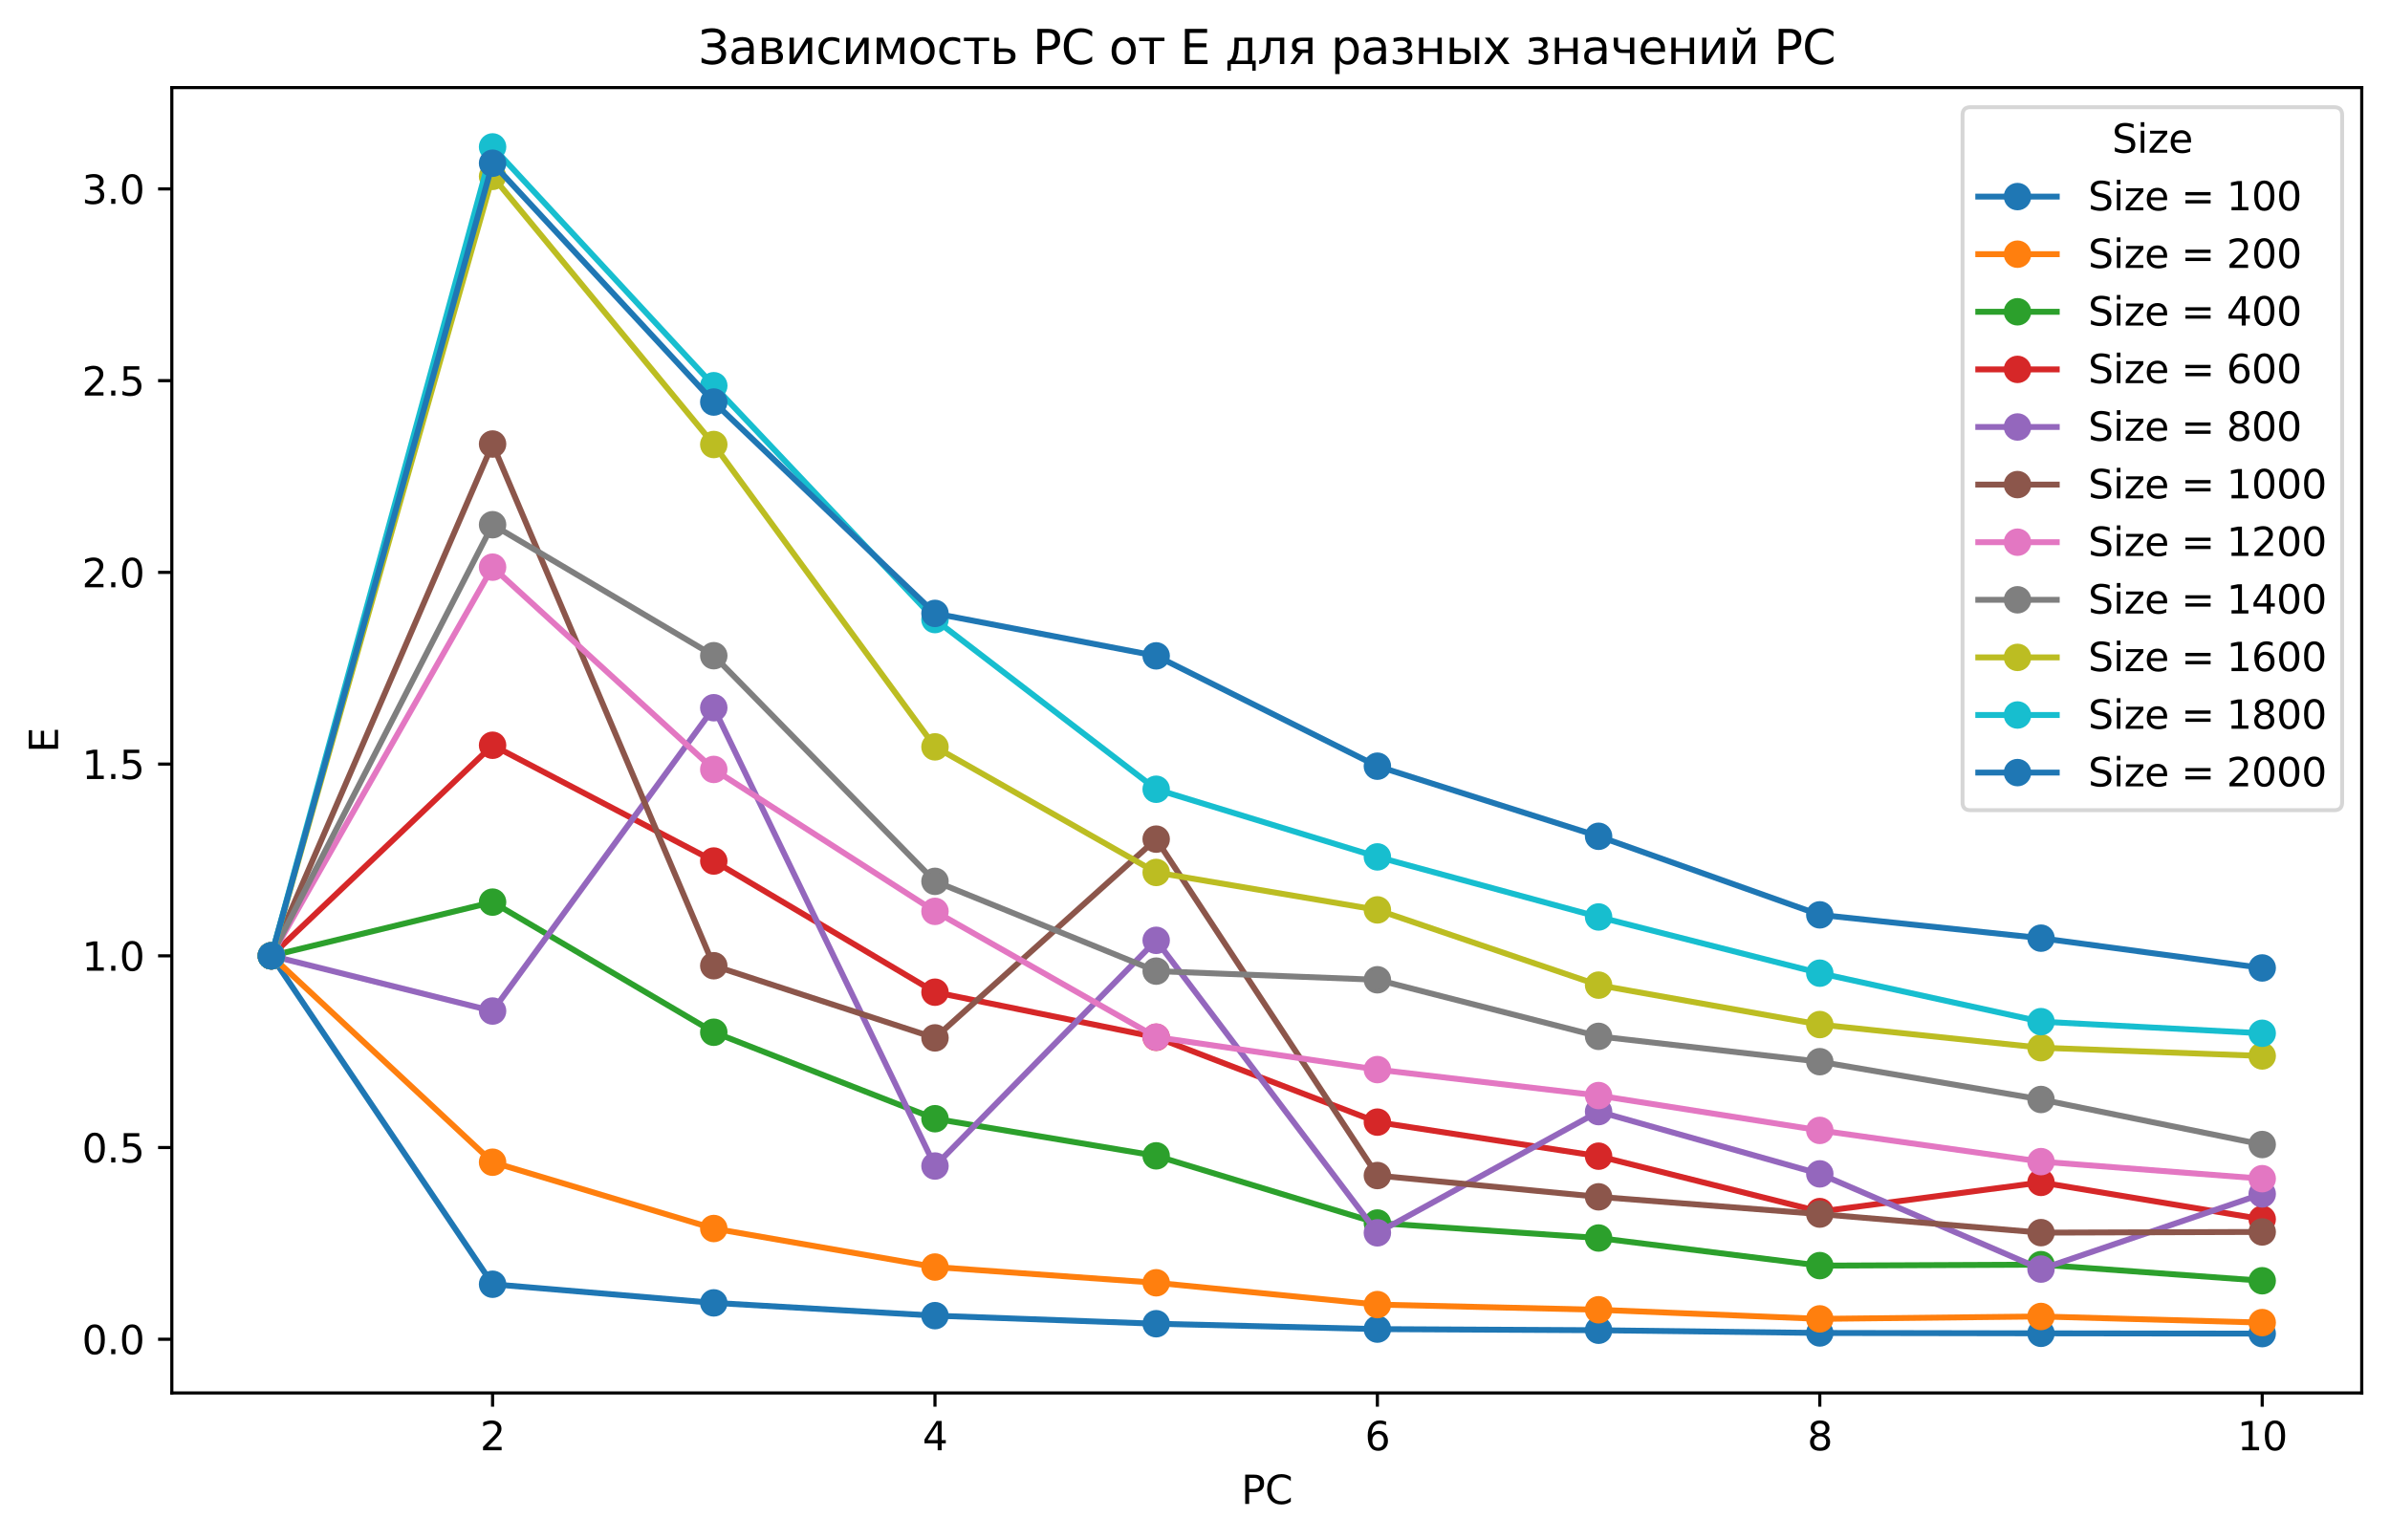 <?xml version="1.0" encoding="utf-8" standalone="no"?>
<!DOCTYPE svg PUBLIC "-//W3C//DTD SVG 1.1//EN"
  "http://www.w3.org/Graphics/SVG/1.1/DTD/svg11.dtd">
<svg xmlns:xlink="http://www.w3.org/1999/xlink" width="608.981pt" height="392.514pt" viewBox="0 0 608.981 392.514" xmlns="http://www.w3.org/2000/svg" version="1.1">
 <defs>
  <style type="text/css">*{stroke-linejoin: round; stroke-linecap: butt}</style>
 </defs>
 <g id="figure_1">
  <g id="patch_1">
   <path d="M 0 392.514 
L 608.981 392.514 
L 608.981 0 
L 0 0 
z
" style="fill: #ffffff"/>
  </g>
  <g id="axes_1">
   <g id="patch_2">
    <path d="M 43.781 354.958 
L 601.781 354.958 
L 601.781 22.318 
L 43.781 22.318 
z
" style="fill: #ffffff"/>
   </g>
   <g id="matplotlib.axis_1">
    <g id="xtick_1">
     <g id="line2d_1">
      <defs>
       <path id="m2eb31a889a" d="M 0 0 
L 0 3.5 
" style="stroke: #000000; stroke-width: 0.8"/>
      </defs>
      <g>
       <use xlink:href="#m2eb31a889a" x="125.509" y="354.958" style="stroke: #000000; stroke-width: 0.8"/>
      </g>
     </g>
     <g id="text_1">
      <!-- 2 -->
      <g transform="translate(122.327 369.557) scale(0.1 -0.1)">
       <defs>
        <path id="DejaVuSans-32" d="M 1228 531 
L 3431 531 
L 3431 0 
L 469 0 
L 469 531 
Q 828 903 1448 1529 
Q 2069 2156 2228 2338 
Q 2531 2678 2651 2914 
Q 2772 3150 2772 3378 
Q 2772 3750 2511 3984 
Q 2250 4219 1831 4219 
Q 1534 4219 1204 4116 
Q 875 4013 500 3803 
L 500 4441 
Q 881 4594 1212 4672 
Q 1544 4750 1819 4750 
Q 2544 4750 2975 4387 
Q 3406 4025 3406 3419 
Q 3406 3131 3298 2873 
Q 3191 2616 2906 2266 
Q 2828 2175 2409 1742 
Q 1991 1309 1228 531 
z
" transform="scale(0.016)"/>
       </defs>
       <use xlink:href="#DejaVuSans-32"/>
      </g>
     </g>
    </g>
    <g id="xtick_2">
     <g id="line2d_2">
      <g>
       <use xlink:href="#m2eb31a889a" x="238.236" y="354.958" style="stroke: #000000; stroke-width: 0.8"/>
      </g>
     </g>
     <g id="text_2">
      <!-- 4 -->
      <g transform="translate(235.055 369.557) scale(0.1 -0.1)">
       <defs>
        <path id="DejaVuSans-34" d="M 2419 4116 
L 825 1625 
L 2419 1625 
L 2419 4116 
z
M 2253 4666 
L 3047 4666 
L 3047 1625 
L 3713 1625 
L 3713 1100 
L 3047 1100 
L 3047 0 
L 2419 0 
L 2419 1100 
L 313 1100 
L 313 1709 
L 2253 4666 
z
" transform="scale(0.016)"/>
       </defs>
       <use xlink:href="#DejaVuSans-34"/>
      </g>
     </g>
    </g>
    <g id="xtick_3">
     <g id="line2d_3">
      <g>
       <use xlink:href="#m2eb31a889a" x="350.963" y="354.958" style="stroke: #000000; stroke-width: 0.8"/>
      </g>
     </g>
     <g id="text_3">
      <!-- 6 -->
      <g transform="translate(347.782 369.557) scale(0.1 -0.1)">
       <defs>
        <path id="DejaVuSans-36" d="M 2113 2584 
Q 1688 2584 1439 2293 
Q 1191 2003 1191 1497 
Q 1191 994 1439 701 
Q 1688 409 2113 409 
Q 2538 409 2786 701 
Q 3034 994 3034 1497 
Q 3034 2003 2786 2293 
Q 2538 2584 2113 2584 
z
M 3366 4563 
L 3366 3988 
Q 3128 4100 2886 4159 
Q 2644 4219 2406 4219 
Q 1781 4219 1451 3797 
Q 1122 3375 1075 2522 
Q 1259 2794 1537 2939 
Q 1816 3084 2150 3084 
Q 2853 3084 3261 2657 
Q 3669 2231 3669 1497 
Q 3669 778 3244 343 
Q 2819 -91 2113 -91 
Q 1303 -91 875 529 
Q 447 1150 447 2328 
Q 447 3434 972 4092 
Q 1497 4750 2381 4750 
Q 2619 4750 2861 4703 
Q 3103 4656 3366 4563 
z
" transform="scale(0.016)"/>
       </defs>
       <use xlink:href="#DejaVuSans-36"/>
      </g>
     </g>
    </g>
    <g id="xtick_4">
     <g id="line2d_4">
      <g>
       <use xlink:href="#m2eb31a889a" x="463.69" y="354.958" style="stroke: #000000; stroke-width: 0.8"/>
      </g>
     </g>
     <g id="text_4">
      <!-- 8 -->
      <g transform="translate(460.509 369.557) scale(0.1 -0.1)">
       <defs>
        <path id="DejaVuSans-38" d="M 2034 2216 
Q 1584 2216 1326 1975 
Q 1069 1734 1069 1313 
Q 1069 891 1326 650 
Q 1584 409 2034 409 
Q 2484 409 2743 651 
Q 3003 894 3003 1313 
Q 3003 1734 2745 1975 
Q 2488 2216 2034 2216 
z
M 1403 2484 
Q 997 2584 770 2862 
Q 544 3141 544 3541 
Q 544 4100 942 4425 
Q 1341 4750 2034 4750 
Q 2731 4750 3128 4425 
Q 3525 4100 3525 3541 
Q 3525 3141 3298 2862 
Q 3072 2584 2669 2484 
Q 3125 2378 3379 2068 
Q 3634 1759 3634 1313 
Q 3634 634 3220 271 
Q 2806 -91 2034 -91 
Q 1263 -91 848 271 
Q 434 634 434 1313 
Q 434 1759 690 2068 
Q 947 2378 1403 2484 
z
M 1172 3481 
Q 1172 3119 1398 2916 
Q 1625 2713 2034 2713 
Q 2441 2713 2670 2916 
Q 2900 3119 2900 3481 
Q 2900 3844 2670 4047 
Q 2441 4250 2034 4250 
Q 1625 4250 1398 4047 
Q 1172 3844 1172 3481 
z
" transform="scale(0.016)"/>
       </defs>
       <use xlink:href="#DejaVuSans-38"/>
      </g>
     </g>
    </g>
    <g id="xtick_5">
     <g id="line2d_5">
      <g>
       <use xlink:href="#m2eb31a889a" x="576.418" y="354.958" style="stroke: #000000; stroke-width: 0.8"/>
      </g>
     </g>
     <g id="text_5">
      <!-- 10 -->
      <g transform="translate(570.055 369.557) scale(0.1 -0.1)">
       <defs>
        <path id="DejaVuSans-31" d="M 794 531 
L 1825 531 
L 1825 4091 
L 703 3866 
L 703 4441 
L 1819 4666 
L 2450 4666 
L 2450 531 
L 3481 531 
L 3481 0 
L 794 0 
L 794 531 
z
" transform="scale(0.016)"/>
        <path id="DejaVuSans-30" d="M 2034 4250 
Q 1547 4250 1301 3770 
Q 1056 3291 1056 2328 
Q 1056 1369 1301 889 
Q 1547 409 2034 409 
Q 2525 409 2770 889 
Q 3016 1369 3016 2328 
Q 3016 3291 2770 3770 
Q 2525 4250 2034 4250 
z
M 2034 4750 
Q 2819 4750 3233 4129 
Q 3647 3509 3647 2328 
Q 3647 1150 3233 529 
Q 2819 -91 2034 -91 
Q 1250 -91 836 529 
Q 422 1150 422 2328 
Q 422 3509 836 4129 
Q 1250 4750 2034 4750 
z
" transform="scale(0.016)"/>
       </defs>
       <use xlink:href="#DejaVuSans-31"/>
       <use xlink:href="#DejaVuSans-30" x="63.623"/>
      </g>
     </g>
    </g>
    <g id="text_6">
     <!-- PC -->
     <g transform="translate(316.275 383.235) scale(0.1 -0.1)">
      <defs>
       <path id="DejaVuSans-50" d="M 1259 4147 
L 1259 2394 
L 2053 2394 
Q 2494 2394 2734 2622 
Q 2975 2850 2975 3272 
Q 2975 3691 2734 3919 
Q 2494 4147 2053 4147 
L 1259 4147 
z
M 628 4666 
L 2053 4666 
Q 2838 4666 3239 4311 
Q 3641 3956 3641 3272 
Q 3641 2581 3239 2228 
Q 2838 1875 2053 1875 
L 1259 1875 
L 1259 0 
L 628 0 
L 628 4666 
z
" transform="scale(0.016)"/>
       <path id="DejaVuSans-43" d="M 4122 4306 
L 4122 3641 
Q 3803 3938 3442 4084 
Q 3081 4231 2675 4231 
Q 1875 4231 1450 3742 
Q 1025 3253 1025 2328 
Q 1025 1406 1450 917 
Q 1875 428 2675 428 
Q 3081 428 3442 575 
Q 3803 722 4122 1019 
L 4122 359 
Q 3791 134 3420 21 
Q 3050 -91 2638 -91 
Q 1578 -91 968 557 
Q 359 1206 359 2328 
Q 359 3453 968 4101 
Q 1578 4750 2638 4750 
Q 3056 4750 3426 4639 
Q 3797 4528 4122 4306 
z
" transform="scale(0.016)"/>
      </defs>
      <use xlink:href="#DejaVuSans-50"/>
      <use xlink:href="#DejaVuSans-43" x="60.303"/>
     </g>
    </g>
   </g>
   <g id="matplotlib.axis_2">
    <g id="ytick_1">
     <g id="line2d_6">
      <defs>
       <path id="m49b315503b" d="M 0 0 
L -3.5 0 
" style="stroke: #000000; stroke-width: 0.8"/>
      </defs>
      <g>
       <use xlink:href="#m49b315503b" x="43.781" y="341.273" style="stroke: #000000; stroke-width: 0.8"/>
      </g>
     </g>
     <g id="text_7">
      <!-- 0.0 -->
      <g transform="translate(20.878 345.072) scale(0.1 -0.1)">
       <defs>
        <path id="DejaVuSans-2e" d="M 684 794 
L 1344 794 
L 1344 0 
L 684 0 
L 684 794 
z
" transform="scale(0.016)"/>
       </defs>
       <use xlink:href="#DejaVuSans-30"/>
       <use xlink:href="#DejaVuSans-2e" x="63.623"/>
       <use xlink:href="#DejaVuSans-30" x="95.41"/>
      </g>
     </g>
    </g>
    <g id="ytick_2">
     <g id="line2d_7">
      <g>
       <use xlink:href="#m49b315503b" x="43.781" y="292.418" style="stroke: #000000; stroke-width: 0.8"/>
      </g>
     </g>
     <g id="text_8">
      <!-- 0.5 -->
      <g transform="translate(20.878 296.217) scale(0.1 -0.1)">
       <defs>
        <path id="DejaVuSans-35" d="M 691 4666 
L 3169 4666 
L 3169 4134 
L 1269 4134 
L 1269 2991 
Q 1406 3038 1543 3061 
Q 1681 3084 1819 3084 
Q 2600 3084 3056 2656 
Q 3513 2228 3513 1497 
Q 3513 744 3044 326 
Q 2575 -91 1722 -91 
Q 1428 -91 1123 -41 
Q 819 9 494 109 
L 494 744 
Q 775 591 1075 516 
Q 1375 441 1709 441 
Q 2250 441 2565 725 
Q 2881 1009 2881 1497 
Q 2881 1984 2565 2268 
Q 2250 2553 1709 2553 
Q 1456 2553 1204 2497 
Q 953 2441 691 2322 
L 691 4666 
z
" transform="scale(0.016)"/>
       </defs>
       <use xlink:href="#DejaVuSans-30"/>
       <use xlink:href="#DejaVuSans-2e" x="63.623"/>
       <use xlink:href="#DejaVuSans-35" x="95.41"/>
      </g>
     </g>
    </g>
    <g id="ytick_3">
     <g id="line2d_8">
      <g>
       <use xlink:href="#m49b315503b" x="43.781" y="243.563" style="stroke: #000000; stroke-width: 0.8"/>
      </g>
     </g>
     <g id="text_9">
      <!-- 1.0 -->
      <g transform="translate(20.878 247.363) scale(0.1 -0.1)">
       <use xlink:href="#DejaVuSans-31"/>
       <use xlink:href="#DejaVuSans-2e" x="63.623"/>
       <use xlink:href="#DejaVuSans-30" x="95.41"/>
      </g>
     </g>
    </g>
    <g id="ytick_4">
     <g id="line2d_9">
      <g>
       <use xlink:href="#m49b315503b" x="43.781" y="194.709" style="stroke: #000000; stroke-width: 0.8"/>
      </g>
     </g>
     <g id="text_10">
      <!-- 1.5 -->
      <g transform="translate(20.878 198.508) scale(0.1 -0.1)">
       <use xlink:href="#DejaVuSans-31"/>
       <use xlink:href="#DejaVuSans-2e" x="63.623"/>
       <use xlink:href="#DejaVuSans-35" x="95.41"/>
      </g>
     </g>
    </g>
    <g id="ytick_5">
     <g id="line2d_10">
      <g>
       <use xlink:href="#m49b315503b" x="43.781" y="145.854" style="stroke: #000000; stroke-width: 0.8"/>
      </g>
     </g>
     <g id="text_11">
      <!-- 2.0 -->
      <g transform="translate(20.878 149.653) scale(0.1 -0.1)">
       <use xlink:href="#DejaVuSans-32"/>
       <use xlink:href="#DejaVuSans-2e" x="63.623"/>
       <use xlink:href="#DejaVuSans-30" x="95.41"/>
      </g>
     </g>
    </g>
    <g id="ytick_6">
     <g id="line2d_11">
      <g>
       <use xlink:href="#m49b315503b" x="43.781" y="96.999" style="stroke: #000000; stroke-width: 0.8"/>
      </g>
     </g>
     <g id="text_12">
      <!-- 2.5 -->
      <g transform="translate(20.878 100.798) scale(0.1 -0.1)">
       <use xlink:href="#DejaVuSans-32"/>
       <use xlink:href="#DejaVuSans-2e" x="63.623"/>
       <use xlink:href="#DejaVuSans-35" x="95.41"/>
      </g>
     </g>
    </g>
    <g id="ytick_7">
     <g id="line2d_12">
      <g>
       <use xlink:href="#m49b315503b" x="43.781" y="48.144" style="stroke: #000000; stroke-width: 0.8"/>
      </g>
     </g>
     <g id="text_13">
      <!-- 3.0 -->
      <g transform="translate(20.878 51.944) scale(0.1 -0.1)">
       <defs>
        <path id="DejaVuSans-33" d="M 2597 2516 
Q 3050 2419 3304 2112 
Q 3559 1806 3559 1356 
Q 3559 666 3084 287 
Q 2609 -91 1734 -91 
Q 1441 -91 1130 -33 
Q 819 25 488 141 
L 488 750 
Q 750 597 1062 519 
Q 1375 441 1716 441 
Q 2309 441 2620 675 
Q 2931 909 2931 1356 
Q 2931 1769 2642 2001 
Q 2353 2234 1838 2234 
L 1294 2234 
L 1294 2753 
L 1863 2753 
Q 2328 2753 2575 2939 
Q 2822 3125 2822 3475 
Q 2822 3834 2567 4026 
Q 2313 4219 1838 4219 
Q 1578 4219 1281 4162 
Q 984 4106 628 3988 
L 628 4550 
Q 988 4650 1302 4700 
Q 1616 4750 1894 4750 
Q 2613 4750 3031 4423 
Q 3450 4097 3450 3541 
Q 3450 3153 3228 2886 
Q 3006 2619 2597 2516 
z
" transform="scale(0.016)"/>
       </defs>
       <use xlink:href="#DejaVuSans-33"/>
       <use xlink:href="#DejaVuSans-2e" x="63.623"/>
       <use xlink:href="#DejaVuSans-30" x="95.41"/>
      </g>
     </g>
    </g>
    <g id="text_14">
     <!-- E -->
     <g transform="translate(14.798 191.798) rotate(-90) scale(0.1 -0.1)">
      <defs>
       <path id="DejaVuSans-45" d="M 628 4666 
L 3578 4666 
L 3578 4134 
L 1259 4134 
L 1259 2753 
L 3481 2753 
L 3481 2222 
L 1259 2222 
L 1259 531 
L 3634 531 
L 3634 0 
L 628 0 
L 628 4666 
z
" transform="scale(0.016)"/>
      </defs>
      <use xlink:href="#DejaVuSans-45"/>
     </g>
    </g>
   </g>
   <g id="line2d_13">
    <path d="M 69.145 243.563 
L 125.509 327.255 
L 181.872 332.004 
L 238.236 335.259 
L 294.599 337.317 
L 350.963 338.687 
L 407.327 338.975 
L 463.69 339.669 
L 520.054 339.763 
L 576.418 339.838 
" clip-path="url(#pea906da3ca)" style="fill: none; stroke: #1f77b4; stroke-width: 1.5; stroke-linecap: square"/>
    <defs>
     <path id="m93380145ed" d="M 0 3 
C 0.796 3 1.559 2.684 2.121 2.121 
C 2.684 1.559 3 0.796 3 0 
C 3 -0.796 2.684 -1.559 2.121 -2.121 
C 1.559 -2.684 0.796 -3 0 -3 
C -0.796 -3 -1.559 -2.684 -2.121 -2.121 
C -2.684 -1.559 -3 -0.796 -3 0 
C -3 0.796 -2.684 1.559 -2.121 2.121 
C -1.559 2.684 -0.796 3 0 3 
z
" style="stroke: #1f77b4"/>
    </defs>
    <g clip-path="url(#pea906da3ca)">
     <use xlink:href="#m93380145ed" x="69.145" y="243.563" style="fill: #1f77b4; stroke: #1f77b4"/>
     <use xlink:href="#m93380145ed" x="125.509" y="327.255" style="fill: #1f77b4; stroke: #1f77b4"/>
     <use xlink:href="#m93380145ed" x="181.872" y="332.004" style="fill: #1f77b4; stroke: #1f77b4"/>
     <use xlink:href="#m93380145ed" x="238.236" y="335.259" style="fill: #1f77b4; stroke: #1f77b4"/>
     <use xlink:href="#m93380145ed" x="294.599" y="337.317" style="fill: #1f77b4; stroke: #1f77b4"/>
     <use xlink:href="#m93380145ed" x="350.963" y="338.687" style="fill: #1f77b4; stroke: #1f77b4"/>
     <use xlink:href="#m93380145ed" x="407.327" y="338.975" style="fill: #1f77b4; stroke: #1f77b4"/>
     <use xlink:href="#m93380145ed" x="463.69" y="339.669" style="fill: #1f77b4; stroke: #1f77b4"/>
     <use xlink:href="#m93380145ed" x="520.054" y="339.763" style="fill: #1f77b4; stroke: #1f77b4"/>
     <use xlink:href="#m93380145ed" x="576.418" y="339.838" style="fill: #1f77b4; stroke: #1f77b4"/>
    </g>
   </g>
   <g id="line2d_14">
    <path d="M 69.145 243.563 
L 125.509 296.16 
L 181.872 313.056 
L 238.236 322.872 
L 294.599 326.882 
L 350.963 332.441 
L 407.327 333.761 
L 463.69 336.079 
L 520.054 335.465 
L 576.418 337.026 
" clip-path="url(#pea906da3ca)" style="fill: none; stroke: #ff7f0e; stroke-width: 1.5; stroke-linecap: square"/>
    <defs>
     <path id="m940ad2c941" d="M 0 3 
C 0.796 3 1.559 2.684 2.121 2.121 
C 2.684 1.559 3 0.796 3 0 
C 3 -0.796 2.684 -1.559 2.121 -2.121 
C 1.559 -2.684 0.796 -3 0 -3 
C -0.796 -3 -1.559 -2.684 -2.121 -2.121 
C -2.684 -1.559 -3 -0.796 -3 0 
C -3 0.796 -2.684 1.559 -2.121 2.121 
C -1.559 2.684 -0.796 3 0 3 
z
" style="stroke: #ff7f0e"/>
    </defs>
    <g clip-path="url(#pea906da3ca)">
     <use xlink:href="#m940ad2c941" x="69.145" y="243.563" style="fill: #ff7f0e; stroke: #ff7f0e"/>
     <use xlink:href="#m940ad2c941" x="125.509" y="296.16" style="fill: #ff7f0e; stroke: #ff7f0e"/>
     <use xlink:href="#m940ad2c941" x="181.872" y="313.056" style="fill: #ff7f0e; stroke: #ff7f0e"/>
     <use xlink:href="#m940ad2c941" x="238.236" y="322.872" style="fill: #ff7f0e; stroke: #ff7f0e"/>
     <use xlink:href="#m940ad2c941" x="294.599" y="326.882" style="fill: #ff7f0e; stroke: #ff7f0e"/>
     <use xlink:href="#m940ad2c941" x="350.963" y="332.441" style="fill: #ff7f0e; stroke: #ff7f0e"/>
     <use xlink:href="#m940ad2c941" x="407.327" y="333.761" style="fill: #ff7f0e; stroke: #ff7f0e"/>
     <use xlink:href="#m940ad2c941" x="463.69" y="336.079" style="fill: #ff7f0e; stroke: #ff7f0e"/>
     <use xlink:href="#m940ad2c941" x="520.054" y="335.465" style="fill: #ff7f0e; stroke: #ff7f0e"/>
     <use xlink:href="#m940ad2c941" x="576.418" y="337.026" style="fill: #ff7f0e; stroke: #ff7f0e"/>
    </g>
   </g>
   <g id="line2d_15">
    <path d="M 69.145 243.563 
L 125.509 229.883 
L 181.872 263.043 
L 238.236 285.075 
L 294.599 294.536 
L 350.963 311.652 
L 407.327 315.475 
L 463.69 322.509 
L 520.054 322.261 
L 576.418 326.365 
" clip-path="url(#pea906da3ca)" style="fill: none; stroke: #2ca02c; stroke-width: 1.5; stroke-linecap: square"/>
    <defs>
     <path id="mfe9e31e041" d="M 0 3 
C 0.796 3 1.559 2.684 2.121 2.121 
C 2.684 1.559 3 0.796 3 0 
C 3 -0.796 2.684 -1.559 2.121 -2.121 
C 1.559 -2.684 0.796 -3 0 -3 
C -0.796 -3 -1.559 -2.684 -2.121 -2.121 
C -2.684 -1.559 -3 -0.796 -3 0 
C -3 0.796 -2.684 1.559 -2.121 2.121 
C -1.559 2.684 -0.796 3 0 3 
z
" style="stroke: #2ca02c"/>
    </defs>
    <g clip-path="url(#pea906da3ca)">
     <use xlink:href="#mfe9e31e041" x="69.145" y="243.563" style="fill: #2ca02c; stroke: #2ca02c"/>
     <use xlink:href="#mfe9e31e041" x="125.509" y="229.883" style="fill: #2ca02c; stroke: #2ca02c"/>
     <use xlink:href="#mfe9e31e041" x="181.872" y="263.043" style="fill: #2ca02c; stroke: #2ca02c"/>
     <use xlink:href="#mfe9e31e041" x="238.236" y="285.075" style="fill: #2ca02c; stroke: #2ca02c"/>
     <use xlink:href="#mfe9e31e041" x="294.599" y="294.536" style="fill: #2ca02c; stroke: #2ca02c"/>
     <use xlink:href="#mfe9e31e041" x="350.963" y="311.652" style="fill: #2ca02c; stroke: #2ca02c"/>
     <use xlink:href="#mfe9e31e041" x="407.327" y="315.475" style="fill: #2ca02c; stroke: #2ca02c"/>
     <use xlink:href="#mfe9e31e041" x="463.69" y="322.509" style="fill: #2ca02c; stroke: #2ca02c"/>
     <use xlink:href="#mfe9e31e041" x="520.054" y="322.261" style="fill: #2ca02c; stroke: #2ca02c"/>
     <use xlink:href="#mfe9e31e041" x="576.418" y="326.365" style="fill: #2ca02c; stroke: #2ca02c"/>
    </g>
   </g>
   <g id="line2d_16">
    <path d="M 69.145 243.563 
L 125.509 189.909 
L 181.872 219.408 
L 238.236 252.835 
L 294.599 264.324 
L 350.963 285.943 
L 407.327 294.619 
L 463.69 308.741 
L 520.054 301.301 
L 576.418 310.685 
" clip-path="url(#pea906da3ca)" style="fill: none; stroke: #d62728; stroke-width: 1.5; stroke-linecap: square"/>
    <defs>
     <path id="m860b2e86db" d="M 0 3 
C 0.796 3 1.559 2.684 2.121 2.121 
C 2.684 1.559 3 0.796 3 0 
C 3 -0.796 2.684 -1.559 2.121 -2.121 
C 1.559 -2.684 0.796 -3 0 -3 
C -0.796 -3 -1.559 -2.684 -2.121 -2.121 
C -2.684 -1.559 -3 -0.796 -3 0 
C -3 0.796 -2.684 1.559 -2.121 2.121 
C -1.559 2.684 -0.796 3 0 3 
z
" style="stroke: #d62728"/>
    </defs>
    <g clip-path="url(#pea906da3ca)">
     <use xlink:href="#m860b2e86db" x="69.145" y="243.563" style="fill: #d62728; stroke: #d62728"/>
     <use xlink:href="#m860b2e86db" x="125.509" y="189.909" style="fill: #d62728; stroke: #d62728"/>
     <use xlink:href="#m860b2e86db" x="181.872" y="219.408" style="fill: #d62728; stroke: #d62728"/>
     <use xlink:href="#m860b2e86db" x="238.236" y="252.835" style="fill: #d62728; stroke: #d62728"/>
     <use xlink:href="#m860b2e86db" x="294.599" y="264.324" style="fill: #d62728; stroke: #d62728"/>
     <use xlink:href="#m860b2e86db" x="350.963" y="285.943" style="fill: #d62728; stroke: #d62728"/>
     <use xlink:href="#m860b2e86db" x="407.327" y="294.619" style="fill: #d62728; stroke: #d62728"/>
     <use xlink:href="#m860b2e86db" x="463.69" y="308.741" style="fill: #d62728; stroke: #d62728"/>
     <use xlink:href="#m860b2e86db" x="520.054" y="301.301" style="fill: #d62728; stroke: #d62728"/>
     <use xlink:href="#m860b2e86db" x="576.418" y="310.685" style="fill: #d62728; stroke: #d62728"/>
    </g>
   </g>
   <g id="line2d_17">
    <path d="M 69.145 243.563 
L 125.509 257.638 
L 181.872 180.345 
L 238.236 297.132 
L 294.599 239.617 
L 350.963 314.153 
L 407.327 283.262 
L 463.69 299.13 
L 520.054 323.395 
L 576.418 304.243 
" clip-path="url(#pea906da3ca)" style="fill: none; stroke: #9467bd; stroke-width: 1.5; stroke-linecap: square"/>
    <defs>
     <path id="m95d8c4bbf6" d="M 0 3 
C 0.796 3 1.559 2.684 2.121 2.121 
C 2.684 1.559 3 0.796 3 0 
C 3 -0.796 2.684 -1.559 2.121 -2.121 
C 1.559 -2.684 0.796 -3 0 -3 
C -0.796 -3 -1.559 -2.684 -2.121 -2.121 
C -2.684 -1.559 -3 -0.796 -3 0 
C -3 0.796 -2.684 1.559 -2.121 2.121 
C -1.559 2.684 -0.796 3 0 3 
z
" style="stroke: #9467bd"/>
    </defs>
    <g clip-path="url(#pea906da3ca)">
     <use xlink:href="#m95d8c4bbf6" x="69.145" y="243.563" style="fill: #9467bd; stroke: #9467bd"/>
     <use xlink:href="#m95d8c4bbf6" x="125.509" y="257.638" style="fill: #9467bd; stroke: #9467bd"/>
     <use xlink:href="#m95d8c4bbf6" x="181.872" y="180.345" style="fill: #9467bd; stroke: #9467bd"/>
     <use xlink:href="#m95d8c4bbf6" x="238.236" y="297.132" style="fill: #9467bd; stroke: #9467bd"/>
     <use xlink:href="#m95d8c4bbf6" x="294.599" y="239.617" style="fill: #9467bd; stroke: #9467bd"/>
     <use xlink:href="#m95d8c4bbf6" x="350.963" y="314.153" style="fill: #9467bd; stroke: #9467bd"/>
     <use xlink:href="#m95d8c4bbf6" x="407.327" y="283.262" style="fill: #9467bd; stroke: #9467bd"/>
     <use xlink:href="#m95d8c4bbf6" x="463.69" y="299.13" style="fill: #9467bd; stroke: #9467bd"/>
     <use xlink:href="#m95d8c4bbf6" x="520.054" y="323.395" style="fill: #9467bd; stroke: #9467bd"/>
     <use xlink:href="#m95d8c4bbf6" x="576.418" y="304.243" style="fill: #9467bd; stroke: #9467bd"/>
    </g>
   </g>
   <g id="line2d_18">
    <path d="M 69.145 243.563 
L 125.509 113.147 
L 181.872 246.091 
L 238.236 264.479 
L 294.599 213.828 
L 350.963 299.554 
L 407.327 304.981 
L 463.69 309.378 
L 520.054 314.105 
L 576.418 313.925 
" clip-path="url(#pea906da3ca)" style="fill: none; stroke: #8c564b; stroke-width: 1.5; stroke-linecap: square"/>
    <defs>
     <path id="m3008fae132" d="M 0 3 
C 0.796 3 1.559 2.684 2.121 2.121 
C 2.684 1.559 3 0.796 3 0 
C 3 -0.796 2.684 -1.559 2.121 -2.121 
C 1.559 -2.684 0.796 -3 0 -3 
C -0.796 -3 -1.559 -2.684 -2.121 -2.121 
C -2.684 -1.559 -3 -0.796 -3 0 
C -3 0.796 -2.684 1.559 -2.121 2.121 
C -1.559 2.684 -0.796 3 0 3 
z
" style="stroke: #8c564b"/>
    </defs>
    <g clip-path="url(#pea906da3ca)">
     <use xlink:href="#m3008fae132" x="69.145" y="243.563" style="fill: #8c564b; stroke: #8c564b"/>
     <use xlink:href="#m3008fae132" x="125.509" y="113.147" style="fill: #8c564b; stroke: #8c564b"/>
     <use xlink:href="#m3008fae132" x="181.872" y="246.091" style="fill: #8c564b; stroke: #8c564b"/>
     <use xlink:href="#m3008fae132" x="238.236" y="264.479" style="fill: #8c564b; stroke: #8c564b"/>
     <use xlink:href="#m3008fae132" x="294.599" y="213.828" style="fill: #8c564b; stroke: #8c564b"/>
     <use xlink:href="#m3008fae132" x="350.963" y="299.554" style="fill: #8c564b; stroke: #8c564b"/>
     <use xlink:href="#m3008fae132" x="407.327" y="304.981" style="fill: #8c564b; stroke: #8c564b"/>
     <use xlink:href="#m3008fae132" x="463.69" y="309.378" style="fill: #8c564b; stroke: #8c564b"/>
     <use xlink:href="#m3008fae132" x="520.054" y="314.105" style="fill: #8c564b; stroke: #8c564b"/>
     <use xlink:href="#m3008fae132" x="576.418" y="313.925" style="fill: #8c564b; stroke: #8c564b"/>
    </g>
   </g>
   <g id="line2d_19">
    <path d="M 69.145 243.563 
L 125.509 144.524 
L 181.872 196.068 
L 238.236 232.235 
L 294.599 264.268 
L 350.963 272.558 
L 407.327 279.172 
L 463.69 288.054 
L 520.054 296.008 
L 576.418 300.355 
" clip-path="url(#pea906da3ca)" style="fill: none; stroke: #e377c2; stroke-width: 1.5; stroke-linecap: square"/>
    <defs>
     <path id="m0d22e7760d" d="M 0 3 
C 0.796 3 1.559 2.684 2.121 2.121 
C 2.684 1.559 3 0.796 3 0 
C 3 -0.796 2.684 -1.559 2.121 -2.121 
C 1.559 -2.684 0.796 -3 0 -3 
C -0.796 -3 -1.559 -2.684 -2.121 -2.121 
C -2.684 -1.559 -3 -0.796 -3 0 
C -3 0.796 -2.684 1.559 -2.121 2.121 
C -1.559 2.684 -0.796 3 0 3 
z
" style="stroke: #e377c2"/>
    </defs>
    <g clip-path="url(#pea906da3ca)">
     <use xlink:href="#m0d22e7760d" x="69.145" y="243.563" style="fill: #e377c2; stroke: #e377c2"/>
     <use xlink:href="#m0d22e7760d" x="125.509" y="144.524" style="fill: #e377c2; stroke: #e377c2"/>
     <use xlink:href="#m0d22e7760d" x="181.872" y="196.068" style="fill: #e377c2; stroke: #e377c2"/>
     <use xlink:href="#m0d22e7760d" x="238.236" y="232.235" style="fill: #e377c2; stroke: #e377c2"/>
     <use xlink:href="#m0d22e7760d" x="294.599" y="264.268" style="fill: #e377c2; stroke: #e377c2"/>
     <use xlink:href="#m0d22e7760d" x="350.963" y="272.558" style="fill: #e377c2; stroke: #e377c2"/>
     <use xlink:href="#m0d22e7760d" x="407.327" y="279.172" style="fill: #e377c2; stroke: #e377c2"/>
     <use xlink:href="#m0d22e7760d" x="463.69" y="288.054" style="fill: #e377c2; stroke: #e377c2"/>
     <use xlink:href="#m0d22e7760d" x="520.054" y="296.008" style="fill: #e377c2; stroke: #e377c2"/>
     <use xlink:href="#m0d22e7760d" x="576.418" y="300.355" style="fill: #e377c2; stroke: #e377c2"/>
    </g>
   </g>
   <g id="line2d_20">
    <path d="M 69.145 243.563 
L 125.509 133.71 
L 181.872 167.089 
L 238.236 224.588 
L 294.599 247.466 
L 350.963 249.671 
L 407.327 264.087 
L 463.69 270.544 
L 520.054 280.174 
L 576.418 291.652 
" clip-path="url(#pea906da3ca)" style="fill: none; stroke: #7f7f7f; stroke-width: 1.5; stroke-linecap: square"/>
    <defs>
     <path id="mbc96975aff" d="M 0 3 
C 0.796 3 1.559 2.684 2.121 2.121 
C 2.684 1.559 3 0.796 3 0 
C 3 -0.796 2.684 -1.559 2.121 -2.121 
C 1.559 -2.684 0.796 -3 0 -3 
C -0.796 -3 -1.559 -2.684 -2.121 -2.121 
C -2.684 -1.559 -3 -0.796 -3 0 
C -3 0.796 -2.684 1.559 -2.121 2.121 
C -1.559 2.684 -0.796 3 0 3 
z
" style="stroke: #7f7f7f"/>
    </defs>
    <g clip-path="url(#pea906da3ca)">
     <use xlink:href="#mbc96975aff" x="69.145" y="243.563" style="fill: #7f7f7f; stroke: #7f7f7f"/>
     <use xlink:href="#mbc96975aff" x="125.509" y="133.71" style="fill: #7f7f7f; stroke: #7f7f7f"/>
     <use xlink:href="#mbc96975aff" x="181.872" y="167.089" style="fill: #7f7f7f; stroke: #7f7f7f"/>
     <use xlink:href="#mbc96975aff" x="238.236" y="224.588" style="fill: #7f7f7f; stroke: #7f7f7f"/>
     <use xlink:href="#mbc96975aff" x="294.599" y="247.466" style="fill: #7f7f7f; stroke: #7f7f7f"/>
     <use xlink:href="#mbc96975aff" x="350.963" y="249.671" style="fill: #7f7f7f; stroke: #7f7f7f"/>
     <use xlink:href="#mbc96975aff" x="407.327" y="264.087" style="fill: #7f7f7f; stroke: #7f7f7f"/>
     <use xlink:href="#mbc96975aff" x="463.69" y="270.544" style="fill: #7f7f7f; stroke: #7f7f7f"/>
     <use xlink:href="#mbc96975aff" x="520.054" y="280.174" style="fill: #7f7f7f; stroke: #7f7f7f"/>
     <use xlink:href="#mbc96975aff" x="576.418" y="291.652" style="fill: #7f7f7f; stroke: #7f7f7f"/>
    </g>
   </g>
   <g id="line2d_21">
    <path d="M 69.145 243.563 
L 125.509 44.948 
L 181.872 113.272 
L 238.236 190.318 
L 294.599 222.322 
L 350.963 231.863 
L 407.327 251.035 
L 463.69 261.084 
L 520.054 266.981 
L 576.418 269.08 
" clip-path="url(#pea906da3ca)" style="fill: none; stroke: #bcbd22; stroke-width: 1.5; stroke-linecap: square"/>
    <defs>
     <path id="mdf8203ca2f" d="M 0 3 
C 0.796 3 1.559 2.684 2.121 2.121 
C 2.684 1.559 3 0.796 3 0 
C 3 -0.796 2.684 -1.559 2.121 -2.121 
C 1.559 -2.684 0.796 -3 0 -3 
C -0.796 -3 -1.559 -2.684 -2.121 -2.121 
C -2.684 -1.559 -3 -0.796 -3 0 
C -3 0.796 -2.684 1.559 -2.121 2.121 
C -1.559 2.684 -0.796 3 0 3 
z
" style="stroke: #bcbd22"/>
    </defs>
    <g clip-path="url(#pea906da3ca)">
     <use xlink:href="#mdf8203ca2f" x="69.145" y="243.563" style="fill: #bcbd22; stroke: #bcbd22"/>
     <use xlink:href="#mdf8203ca2f" x="125.509" y="44.948" style="fill: #bcbd22; stroke: #bcbd22"/>
     <use xlink:href="#mdf8203ca2f" x="181.872" y="113.272" style="fill: #bcbd22; stroke: #bcbd22"/>
     <use xlink:href="#mdf8203ca2f" x="238.236" y="190.318" style="fill: #bcbd22; stroke: #bcbd22"/>
     <use xlink:href="#mdf8203ca2f" x="294.599" y="222.322" style="fill: #bcbd22; stroke: #bcbd22"/>
     <use xlink:href="#mdf8203ca2f" x="350.963" y="231.863" style="fill: #bcbd22; stroke: #bcbd22"/>
     <use xlink:href="#mdf8203ca2f" x="407.327" y="251.035" style="fill: #bcbd22; stroke: #bcbd22"/>
     <use xlink:href="#mdf8203ca2f" x="463.69" y="261.084" style="fill: #bcbd22; stroke: #bcbd22"/>
     <use xlink:href="#mdf8203ca2f" x="520.054" y="266.981" style="fill: #bcbd22; stroke: #bcbd22"/>
     <use xlink:href="#mdf8203ca2f" x="576.418" y="269.08" style="fill: #bcbd22; stroke: #bcbd22"/>
    </g>
   </g>
   <g id="line2d_22">
    <path d="M 69.145 243.563 
L 125.509 37.438 
L 181.872 98.289 
L 238.236 157.88 
L 294.599 201.12 
L 350.963 218.357 
L 407.327 233.664 
L 463.69 247.986 
L 520.054 260.341 
L 576.418 263.305 
" clip-path="url(#pea906da3ca)" style="fill: none; stroke: #17becf; stroke-width: 1.5; stroke-linecap: square"/>
    <defs>
     <path id="m2f3eff1c92" d="M 0 3 
C 0.796 3 1.559 2.684 2.121 2.121 
C 2.684 1.559 3 0.796 3 0 
C 3 -0.796 2.684 -1.559 2.121 -2.121 
C 1.559 -2.684 0.796 -3 0 -3 
C -0.796 -3 -1.559 -2.684 -2.121 -2.121 
C -2.684 -1.559 -3 -0.796 -3 0 
C -3 0.796 -2.684 1.559 -2.121 2.121 
C -1.559 2.684 -0.796 3 0 3 
z
" style="stroke: #17becf"/>
    </defs>
    <g clip-path="url(#pea906da3ca)">
     <use xlink:href="#m2f3eff1c92" x="69.145" y="243.563" style="fill: #17becf; stroke: #17becf"/>
     <use xlink:href="#m2f3eff1c92" x="125.509" y="37.438" style="fill: #17becf; stroke: #17becf"/>
     <use xlink:href="#m2f3eff1c92" x="181.872" y="98.289" style="fill: #17becf; stroke: #17becf"/>
     <use xlink:href="#m2f3eff1c92" x="238.236" y="157.88" style="fill: #17becf; stroke: #17becf"/>
     <use xlink:href="#m2f3eff1c92" x="294.599" y="201.12" style="fill: #17becf; stroke: #17becf"/>
     <use xlink:href="#m2f3eff1c92" x="350.963" y="218.357" style="fill: #17becf; stroke: #17becf"/>
     <use xlink:href="#m2f3eff1c92" x="407.327" y="233.664" style="fill: #17becf; stroke: #17becf"/>
     <use xlink:href="#m2f3eff1c92" x="463.69" y="247.986" style="fill: #17becf; stroke: #17becf"/>
     <use xlink:href="#m2f3eff1c92" x="520.054" y="260.341" style="fill: #17becf; stroke: #17becf"/>
     <use xlink:href="#m2f3eff1c92" x="576.418" y="263.305" style="fill: #17becf; stroke: #17becf"/>
    </g>
   </g>
   <g id="line2d_23">
    <path d="M 69.145 243.563 
L 125.509 41.597 
L 181.872 102.451 
L 238.236 156.309 
L 294.599 167.13 
L 350.963 195.243 
L 407.327 213.106 
L 463.69 233.126 
L 520.054 239.065 
L 576.418 246.657 
" clip-path="url(#pea906da3ca)" style="fill: none; stroke: #1f77b4; stroke-width: 1.5; stroke-linecap: square"/>
    <g clip-path="url(#pea906da3ca)">
     <use xlink:href="#m93380145ed" x="69.145" y="243.563" style="fill: #1f77b4; stroke: #1f77b4"/>
     <use xlink:href="#m93380145ed" x="125.509" y="41.597" style="fill: #1f77b4; stroke: #1f77b4"/>
     <use xlink:href="#m93380145ed" x="181.872" y="102.451" style="fill: #1f77b4; stroke: #1f77b4"/>
     <use xlink:href="#m93380145ed" x="238.236" y="156.309" style="fill: #1f77b4; stroke: #1f77b4"/>
     <use xlink:href="#m93380145ed" x="294.599" y="167.13" style="fill: #1f77b4; stroke: #1f77b4"/>
     <use xlink:href="#m93380145ed" x="350.963" y="195.243" style="fill: #1f77b4; stroke: #1f77b4"/>
     <use xlink:href="#m93380145ed" x="407.327" y="213.106" style="fill: #1f77b4; stroke: #1f77b4"/>
     <use xlink:href="#m93380145ed" x="463.69" y="233.126" style="fill: #1f77b4; stroke: #1f77b4"/>
     <use xlink:href="#m93380145ed" x="520.054" y="239.065" style="fill: #1f77b4; stroke: #1f77b4"/>
     <use xlink:href="#m93380145ed" x="576.418" y="246.657" style="fill: #1f77b4; stroke: #1f77b4"/>
    </g>
   </g>
   <g id="patch_3">
    <path d="M 43.781 354.958 
L 43.781 22.318 
" style="fill: none; stroke: #000000; stroke-width: 0.8; stroke-linejoin: miter; stroke-linecap: square"/>
   </g>
   <g id="patch_4">
    <path d="M 601.781 354.958 
L 601.781 22.318 
" style="fill: none; stroke: #000000; stroke-width: 0.8; stroke-linejoin: miter; stroke-linecap: square"/>
   </g>
   <g id="patch_5">
    <path d="M 43.781 354.958 
L 601.781 354.958 
" style="fill: none; stroke: #000000; stroke-width: 0.8; stroke-linejoin: miter; stroke-linecap: square"/>
   </g>
   <g id="patch_6">
    <path d="M 43.781 22.318 
L 601.781 22.318 
" style="fill: none; stroke: #000000; stroke-width: 0.8; stroke-linejoin: miter; stroke-linecap: square"/>
   </g>
   <g id="text_15">
    <!-- Зависимость PC от E для разных значений PC -->
    <g transform="translate(177.949 16.318) scale(0.12 -0.12)">
     <defs>
      <path id="DejaVuSans-417" d="M 1828 4750 
Q 2597 4750 3084 4423 
Q 3572 4097 3572 3541 
Q 3572 3153 3350 2886 
Q 3128 2619 2719 2516 
Q 3172 2419 3426 2112 
Q 3681 1806 3681 1356 
Q 3681 638 3126 273 
Q 2572 -91 1828 -91 
Q 1447 -91 1003 12 
Q 559 116 422 203 
L 422 853 
Q 900 575 1164 508 
Q 1428 441 1816 441 
Q 2403 441 2728 666 
Q 3053 891 3053 1356 
Q 3053 1769 2764 2001 
Q 2475 2234 1866 2234 
L 1228 2234 
L 1228 2753 
L 1891 2753 
Q 2450 2753 2697 2939 
Q 2944 3125 2944 3475 
Q 2944 3834 2689 4026 
Q 2434 4219 1816 4219 
Q 1397 4219 1253 4181 
Q 1109 4144 469 3903 
L 469 4519 
Q 822 4644 1190 4697 
Q 1559 4750 1828 4750 
z
" transform="scale(0.016)"/>
      <path id="DejaVuSans-430" d="M 2194 1759 
Q 1497 1759 1228 1600 
Q 959 1441 959 1056 
Q 959 750 1161 570 
Q 1363 391 1709 391 
Q 2188 391 2477 730 
Q 2766 1069 2766 1631 
L 2766 1759 
L 2194 1759 
z
M 3341 1997 
L 3341 0 
L 2766 0 
L 2766 531 
Q 2569 213 2275 61 
Q 1981 -91 1556 -91 
Q 1019 -91 701 211 
Q 384 513 384 1019 
Q 384 1609 779 1909 
Q 1175 2209 1959 2209 
L 2766 2209 
L 2766 2266 
Q 2766 2663 2505 2880 
Q 2244 3097 1772 3097 
Q 1472 3097 1187 3025 
Q 903 2953 641 2809 
L 641 3341 
Q 956 3463 1253 3523 
Q 1550 3584 1831 3584 
Q 2591 3584 2966 3190 
Q 3341 2797 3341 1997 
z
" transform="scale(0.016)"/>
      <path id="DejaVuSans-432" d="M 1156 1613 
L 1156 459 
L 1975 459 
Q 2369 459 2575 607 
Q 2781 756 2781 1038 
Q 2781 1319 2575 1466 
Q 2369 1613 1975 1613 
L 1156 1613 
z
M 1156 3041 
L 1156 2072 
L 1913 2072 
Q 2238 2072 2444 2201 
Q 2650 2331 2650 2563 
Q 2650 2794 2444 2917 
Q 2238 3041 1913 3041 
L 1156 3041 
z
M 581 3500 
L 1950 3500 
Q 2566 3500 2897 3275 
Q 3228 3050 3228 2634 
Q 3228 2313 3059 2123 
Q 2891 1934 2559 1888 
Q 2956 1813 3175 1575 
Q 3394 1338 3394 981 
Q 3394 513 3033 256 
Q 2672 0 2003 0 
L 581 0 
L 581 3500 
z
" transform="scale(0.016)"/>
      <path id="DejaVuSans-438" d="M 3578 3500 
L 3578 0 
L 3006 0 
L 3006 2809 
L 1319 0 
L 581 0 
L 581 3500 
L 1153 3500 
L 1153 697 
L 2838 3500 
L 3578 3500 
z
" transform="scale(0.016)"/>
      <path id="DejaVuSans-441" d="M 3122 3366 
L 3122 2828 
Q 2878 2963 2633 3030 
Q 2388 3097 2138 3097 
Q 1578 3097 1268 2742 
Q 959 2388 959 1747 
Q 959 1106 1268 751 
Q 1578 397 2138 397 
Q 2388 397 2633 464 
Q 2878 531 3122 666 
L 3122 134 
Q 2881 22 2623 -34 
Q 2366 -91 2075 -91 
Q 1284 -91 818 406 
Q 353 903 353 1747 
Q 353 2603 823 3093 
Q 1294 3584 2113 3584 
Q 2378 3584 2631 3529 
Q 2884 3475 3122 3366 
z
" transform="scale(0.016)"/>
      <path id="DejaVuSans-43c" d="M 581 3500 
L 1422 3500 
L 2416 1156 
L 3413 3500 
L 4247 3500 
L 4247 0 
L 3669 0 
L 3669 2950 
L 2703 672 
L 2128 672 
L 1159 2950 
L 1159 0 
L 581 0 
L 581 3500 
z
" transform="scale(0.016)"/>
      <path id="DejaVuSans-43e" d="M 1959 3097 
Q 1497 3097 1228 2736 
Q 959 2375 959 1747 
Q 959 1119 1226 758 
Q 1494 397 1959 397 
Q 2419 397 2687 759 
Q 2956 1122 2956 1747 
Q 2956 2369 2687 2733 
Q 2419 3097 1959 3097 
z
M 1959 3584 
Q 2709 3584 3137 3096 
Q 3566 2609 3566 1747 
Q 3566 888 3137 398 
Q 2709 -91 1959 -91 
Q 1206 -91 779 398 
Q 353 888 353 1747 
Q 353 2609 779 3096 
Q 1206 3584 1959 3584 
z
" transform="scale(0.016)"/>
      <path id="DejaVuSans-442" d="M 188 3500 
L 3541 3500 
L 3541 3041 
L 2147 3041 
L 2147 0 
L 1581 0 
L 1581 3041 
L 188 3041 
L 188 3500 
z
" transform="scale(0.016)"/>
      <path id="DejaVuSans-44c" d="M 2781 1038 
Q 2781 1319 2576 1466 
Q 2372 1613 1978 1613 
L 1159 1613 
L 1159 459 
L 1978 459 
Q 2372 459 2576 607 
Q 2781 756 2781 1038 
z
M 581 3500 
L 1159 3500 
L 1159 2072 
L 2003 2072 
Q 2672 2072 3033 1817 
Q 3394 1563 3394 1038 
Q 3394 513 3033 256 
Q 2672 0 2003 0 
L 581 0 
L 581 3500 
z
" transform="scale(0.016)"/>
      <path id="DejaVuSans-20" transform="scale(0.016)"/>
      <path id="DejaVuSans-434" d="M 1384 459 
L 3053 459 
L 3053 3041 
L 1844 3041 
L 1844 2603 
Q 1844 1316 1475 628 
L 1384 459 
z
M 550 459 
Q 834 584 959 850 
Q 1266 1509 1266 2838 
L 1266 3500 
L 3631 3500 
L 3631 459 
L 4091 459 
L 4091 -884 
L 3631 -884 
L 3631 0 
L 794 0 
L 794 -884 
L 334 -884 
L 334 459 
L 550 459 
z
" transform="scale(0.016)"/>
      <path id="DejaVuSans-43b" d="M 238 0 
L 238 478 
Q 806 566 981 959 
Q 1194 1513 1194 2928 
L 1194 3500 
L 3559 3500 
L 3559 0 
L 2984 0 
L 2984 3041 
L 1769 3041 
L 1769 2694 
Q 1769 1344 1494 738 
Q 1200 91 238 0 
z
" transform="scale(0.016)"/>
      <path id="DejaVuSans-44f" d="M 1181 2491 
Q 1181 2231 1381 2084 
Q 1581 1938 1953 1938 
L 2728 1938 
L 2728 3041 
L 1953 3041 
Q 1581 3041 1381 2897 
Q 1181 2753 1181 2491 
z
M 363 0 
L 1431 1534 
Q 1069 1616 828 1830 
Q 588 2044 588 2491 
Q 588 2997 923 3248 
Q 1259 3500 1938 3500 
L 3306 3500 
L 3306 0 
L 2728 0 
L 2728 1478 
L 2013 1478 
L 981 0 
L 363 0 
z
" transform="scale(0.016)"/>
      <path id="DejaVuSans-440" d="M 1159 525 
L 1159 -1331 
L 581 -1331 
L 581 3500 
L 1159 3500 
L 1159 2969 
Q 1341 3281 1617 3432 
Q 1894 3584 2278 3584 
Q 2916 3584 3314 3078 
Q 3713 2572 3713 1747 
Q 3713 922 3314 415 
Q 2916 -91 2278 -91 
Q 1894 -91 1617 61 
Q 1341 213 1159 525 
z
M 3116 1747 
Q 3116 2381 2855 2742 
Q 2594 3103 2138 3103 
Q 1681 3103 1420 2742 
Q 1159 2381 1159 1747 
Q 1159 1113 1420 752 
Q 1681 391 2138 391 
Q 2594 391 2855 752 
Q 3116 1113 3116 1747 
z
" transform="scale(0.016)"/>
      <path id="DejaVuSans-437" d="M 2206 1888 
Q 2594 1813 2809 1584 
Q 3025 1356 3025 1019 
Q 3025 478 2622 193 
Q 2219 -91 1475 -91 
Q 1225 -91 961 -47 
Q 697 -3 416 84 
L 416 619 
Q 638 503 903 445 
Q 1169 388 1459 388 
Q 1931 388 2195 563 
Q 2459 738 2459 1019 
Q 2459 1294 2225 1461 
Q 1991 1628 1563 1628 
L 1100 1628 
L 1100 2103 
L 1584 2103 
Q 1947 2103 2158 2242 
Q 2369 2381 2369 2600 
Q 2369 2800 2151 2944 
Q 1934 3088 1563 3088 
Q 1341 3088 1089 3047 
Q 838 3006 534 2916 
L 534 3438 
Q 841 3513 1106 3550 
Q 1372 3588 1609 3588 
Q 2222 3588 2576 3342 
Q 2931 3097 2931 2656 
Q 2931 2366 2743 2164 
Q 2556 1963 2206 1888 
z
" transform="scale(0.016)"/>
      <path id="DejaVuSans-43d" d="M 581 3500 
L 1159 3500 
L 1159 2072 
L 3025 2072 
L 3025 3500 
L 3603 3500 
L 3603 0 
L 3025 0 
L 3025 1613 
L 1159 1613 
L 1159 0 
L 581 0 
L 581 3500 
z
" transform="scale(0.016)"/>
      <path id="DejaVuSans-44b" d="M 3907 3500 
L 4482 3500 
L 4482 0 
L 3907 0 
L 3907 3500 
z
M 4195 3584 
L 4195 3584 
z
M 2781 1038 
Q 2781 1319 2576 1466 
Q 2372 1613 1978 1613 
L 1159 1613 
L 1159 459 
L 1978 459 
Q 2372 459 2576 607 
Q 2781 756 2781 1038 
z
M 581 3500 
L 1159 3500 
L 1159 2072 
L 2003 2072 
Q 2672 2072 3033 1817 
Q 3394 1563 3394 1038 
Q 3394 513 3033 256 
Q 2672 0 2003 0 
L 581 0 
L 581 3500 
z
" transform="scale(0.016)"/>
      <path id="DejaVuSans-445" d="M 3513 3500 
L 2247 1797 
L 3578 0 
L 2900 0 
L 1881 1375 
L 863 0 
L 184 0 
L 1544 1831 
L 300 3500 
L 978 3500 
L 1906 2253 
L 2834 3500 
L 3513 3500 
z
" transform="scale(0.016)"/>
      <path id="DejaVuSans-447" d="M 2625 0 
L 2625 1472 
L 1553 1472 
Q 1075 1472 756 1769 
Q 469 2038 469 2613 
L 469 3500 
L 1044 3500 
L 1044 2666 
Q 1044 2300 1206 2116 
Q 1372 1931 1697 1931 
L 2625 1931 
L 2625 3500 
L 3200 3500 
L 3200 0 
L 2625 0 
z
" transform="scale(0.016)"/>
      <path id="DejaVuSans-435" d="M 3597 1894 
L 3597 1613 
L 953 1613 
Q 991 1019 1311 708 
Q 1631 397 2203 397 
Q 2534 397 2845 478 
Q 3156 559 3463 722 
L 3463 178 
Q 3153 47 2828 -22 
Q 2503 -91 2169 -91 
Q 1331 -91 842 396 
Q 353 884 353 1716 
Q 353 2575 817 3079 
Q 1281 3584 2069 3584 
Q 2775 3584 3186 3129 
Q 3597 2675 3597 1894 
z
M 3022 2063 
Q 3016 2534 2758 2815 
Q 2500 3097 2075 3097 
Q 1594 3097 1305 2825 
Q 1016 2553 972 2059 
L 3022 2063 
z
" transform="scale(0.016)"/>
      <path id="DejaVuSans-439" d="M 3578 3500 
L 3578 0 
L 3006 0 
L 3006 2809 
L 1319 0 
L 581 0 
L 581 3500 
L 1153 3500 
L 1153 697 
L 2838 3500 
L 3578 3500 
z
M 1102 4833 
L 1471 4833 
Q 1505 4599 1656 4481 
Q 1808 4364 2080 4364 
Q 2349 4364 2499 4480 
Q 2649 4596 2689 4833 
L 3058 4833 
Q 3027 4386 2780 4161 
Q 2533 3936 2080 3936 
Q 1627 3936 1380 4161 
Q 1133 4386 1102 4833 
z
" transform="scale(0.016)"/>
     </defs>
     <use xlink:href="#DejaVuSans-417"/>
     <use xlink:href="#DejaVuSans-430" x="64.111"/>
     <use xlink:href="#DejaVuSans-432" x="125.391"/>
     <use xlink:href="#DejaVuSans-438" x="184.326"/>
     <use xlink:href="#DejaVuSans-441" x="249.316"/>
     <use xlink:href="#DejaVuSans-438" x="304.297"/>
     <use xlink:href="#DejaVuSans-43c" x="369.287"/>
     <use xlink:href="#DejaVuSans-43e" x="444.727"/>
     <use xlink:href="#DejaVuSans-441" x="505.908"/>
     <use xlink:href="#DejaVuSans-442" x="560.889"/>
     <use xlink:href="#DejaVuSans-44c" x="619.141"/>
     <use xlink:href="#DejaVuSans-20" x="678.076"/>
     <use xlink:href="#DejaVuSans-50" x="709.863"/>
     <use xlink:href="#DejaVuSans-43" x="770.166"/>
     <use xlink:href="#DejaVuSans-20" x="839.99"/>
     <use xlink:href="#DejaVuSans-43e" x="871.777"/>
     <use xlink:href="#DejaVuSans-442" x="932.959"/>
     <use xlink:href="#DejaVuSans-20" x="991.211"/>
     <use xlink:href="#DejaVuSans-45" x="1022.998"/>
     <use xlink:href="#DejaVuSans-20" x="1086.182"/>
     <use xlink:href="#DejaVuSans-434" x="1117.969"/>
     <use xlink:href="#DejaVuSans-43b" x="1187.109"/>
     <use xlink:href="#DejaVuSans-44f" x="1251.025"/>
     <use xlink:href="#DejaVuSans-20" x="1311.182"/>
     <use xlink:href="#DejaVuSans-440" x="1342.969"/>
     <use xlink:href="#DejaVuSans-430" x="1406.445"/>
     <use xlink:href="#DejaVuSans-437" x="1467.725"/>
     <use xlink:href="#DejaVuSans-43d" x="1520.898"/>
     <use xlink:href="#DejaVuSans-44b" x="1586.279"/>
     <use xlink:href="#DejaVuSans-445" x="1665.234"/>
     <use xlink:href="#DejaVuSans-20" x="1724.414"/>
     <use xlink:href="#DejaVuSans-437" x="1756.201"/>
     <use xlink:href="#DejaVuSans-43d" x="1809.375"/>
     <use xlink:href="#DejaVuSans-430" x="1874.756"/>
     <use xlink:href="#DejaVuSans-447" x="1936.035"/>
     <use xlink:href="#DejaVuSans-435" x="1995.117"/>
     <use xlink:href="#DejaVuSans-43d" x="2056.641"/>
     <use xlink:href="#DejaVuSans-438" x="2122.021"/>
     <use xlink:href="#DejaVuSans-439" x="2187.012"/>
     <use xlink:href="#DejaVuSans-20" x="2252.002"/>
     <use xlink:href="#DejaVuSans-50" x="2283.789"/>
     <use xlink:href="#DejaVuSans-43" x="2344.092"/>
    </g>
   </g>
   <g id="legend_1">
    <g id="patch_7">
     <path d="M 502.067 206.456 
L 594.781 206.456 
Q 596.781 206.456 596.781 204.456 
L 596.781 29.318 
Q 596.781 27.318 594.781 27.318 
L 502.067 27.318 
Q 500.067 27.318 500.067 29.318 
L 500.067 204.456 
Q 500.067 206.456 502.067 206.456 
z
" style="fill: #ffffff; opacity: 0.8; stroke: #cccccc; stroke-linejoin: miter"/>
    </g>
    <g id="text_16">
     <!-- Size -->
     <g transform="translate(538.16 38.917) scale(0.1 -0.1)">
      <defs>
       <path id="DejaVuSans-53" d="M 3425 4513 
L 3425 3897 
Q 3066 4069 2747 4153 
Q 2428 4238 2131 4238 
Q 1616 4238 1336 4038 
Q 1056 3838 1056 3469 
Q 1056 3159 1242 3001 
Q 1428 2844 1947 2747 
L 2328 2669 
Q 3034 2534 3370 2195 
Q 3706 1856 3706 1288 
Q 3706 609 3251 259 
Q 2797 -91 1919 -91 
Q 1588 -91 1214 -16 
Q 841 59 441 206 
L 441 856 
Q 825 641 1194 531 
Q 1563 422 1919 422 
Q 2459 422 2753 634 
Q 3047 847 3047 1241 
Q 3047 1584 2836 1778 
Q 2625 1972 2144 2069 
L 1759 2144 
Q 1053 2284 737 2584 
Q 422 2884 422 3419 
Q 422 4038 858 4394 
Q 1294 4750 2059 4750 
Q 2388 4750 2728 4690 
Q 3069 4631 3425 4513 
z
" transform="scale(0.016)"/>
       <path id="DejaVuSans-69" d="M 603 3500 
L 1178 3500 
L 1178 0 
L 603 0 
L 603 3500 
z
M 603 4863 
L 1178 4863 
L 1178 4134 
L 603 4134 
L 603 4863 
z
" transform="scale(0.016)"/>
       <path id="DejaVuSans-7a" d="M 353 3500 
L 3084 3500 
L 3084 2975 
L 922 459 
L 3084 459 
L 3084 0 
L 275 0 
L 275 525 
L 2438 3041 
L 353 3041 
L 353 3500 
z
" transform="scale(0.016)"/>
       <path id="DejaVuSans-65" d="M 3597 1894 
L 3597 1613 
L 953 1613 
Q 991 1019 1311 708 
Q 1631 397 2203 397 
Q 2534 397 2845 478 
Q 3156 559 3463 722 
L 3463 178 
Q 3153 47 2828 -22 
Q 2503 -91 2169 -91 
Q 1331 -91 842 396 
Q 353 884 353 1716 
Q 353 2575 817 3079 
Q 1281 3584 2069 3584 
Q 2775 3584 3186 3129 
Q 3597 2675 3597 1894 
z
M 3022 2063 
Q 3016 2534 2758 2815 
Q 2500 3097 2075 3097 
Q 1594 3097 1305 2825 
Q 1016 2553 972 2059 
L 3022 2063 
z
" transform="scale(0.016)"/>
      </defs>
      <use xlink:href="#DejaVuSans-53"/>
      <use xlink:href="#DejaVuSans-69" x="63.477"/>
      <use xlink:href="#DejaVuSans-7a" x="91.26"/>
      <use xlink:href="#DejaVuSans-65" x="143.75"/>
     </g>
    </g>
    <g id="line2d_24">
     <path d="M 504.067 50.095 
L 514.067 50.095 
L 524.067 50.095 
" style="fill: none; stroke: #1f77b4; stroke-width: 1.5; stroke-linecap: square"/>
     <g>
      <use xlink:href="#m93380145ed" x="514.067" y="50.095" style="fill: #1f77b4; stroke: #1f77b4"/>
     </g>
    </g>
    <g id="text_17">
     <!-- Size = 100 -->
     <g transform="translate(532.067 53.595) scale(0.1 -0.1)">
      <defs>
       <path id="DejaVuSans-3d" d="M 678 2906 
L 4684 2906 
L 4684 2381 
L 678 2381 
L 678 2906 
z
M 678 1631 
L 4684 1631 
L 4684 1100 
L 678 1100 
L 678 1631 
z
" transform="scale(0.016)"/>
      </defs>
      <use xlink:href="#DejaVuSans-53"/>
      <use xlink:href="#DejaVuSans-69" x="63.477"/>
      <use xlink:href="#DejaVuSans-7a" x="91.26"/>
      <use xlink:href="#DejaVuSans-65" x="143.75"/>
      <use xlink:href="#DejaVuSans-20" x="205.273"/>
      <use xlink:href="#DejaVuSans-3d" x="237.061"/>
      <use xlink:href="#DejaVuSans-20" x="320.85"/>
      <use xlink:href="#DejaVuSans-31" x="352.637"/>
      <use xlink:href="#DejaVuSans-30" x="416.26"/>
      <use xlink:href="#DejaVuSans-30" x="479.883"/>
     </g>
    </g>
    <g id="line2d_25">
     <path d="M 504.067 64.773 
L 514.067 64.773 
L 524.067 64.773 
" style="fill: none; stroke: #ff7f0e; stroke-width: 1.5; stroke-linecap: square"/>
     <g>
      <use xlink:href="#m940ad2c941" x="514.067" y="64.773" style="fill: #ff7f0e; stroke: #ff7f0e"/>
     </g>
    </g>
    <g id="text_18">
     <!-- Size = 200 -->
     <g transform="translate(532.067 68.273) scale(0.1 -0.1)">
      <use xlink:href="#DejaVuSans-53"/>
      <use xlink:href="#DejaVuSans-69" x="63.477"/>
      <use xlink:href="#DejaVuSans-7a" x="91.26"/>
      <use xlink:href="#DejaVuSans-65" x="143.75"/>
      <use xlink:href="#DejaVuSans-20" x="205.273"/>
      <use xlink:href="#DejaVuSans-3d" x="237.061"/>
      <use xlink:href="#DejaVuSans-20" x="320.85"/>
      <use xlink:href="#DejaVuSans-32" x="352.637"/>
      <use xlink:href="#DejaVuSans-30" x="416.26"/>
      <use xlink:href="#DejaVuSans-30" x="479.883"/>
     </g>
    </g>
    <g id="line2d_26">
     <path d="M 504.067 79.451 
L 514.067 79.451 
L 524.067 79.451 
" style="fill: none; stroke: #2ca02c; stroke-width: 1.5; stroke-linecap: square"/>
     <g>
      <use xlink:href="#mfe9e31e041" x="514.067" y="79.451" style="fill: #2ca02c; stroke: #2ca02c"/>
     </g>
    </g>
    <g id="text_19">
     <!-- Size = 400 -->
     <g transform="translate(532.067 82.951) scale(0.1 -0.1)">
      <use xlink:href="#DejaVuSans-53"/>
      <use xlink:href="#DejaVuSans-69" x="63.477"/>
      <use xlink:href="#DejaVuSans-7a" x="91.26"/>
      <use xlink:href="#DejaVuSans-65" x="143.75"/>
      <use xlink:href="#DejaVuSans-20" x="205.273"/>
      <use xlink:href="#DejaVuSans-3d" x="237.061"/>
      <use xlink:href="#DejaVuSans-20" x="320.85"/>
      <use xlink:href="#DejaVuSans-34" x="352.637"/>
      <use xlink:href="#DejaVuSans-30" x="416.26"/>
      <use xlink:href="#DejaVuSans-30" x="479.883"/>
     </g>
    </g>
    <g id="line2d_27">
     <path d="M 504.067 94.129 
L 514.067 94.129 
L 524.067 94.129 
" style="fill: none; stroke: #d62728; stroke-width: 1.5; stroke-linecap: square"/>
     <g>
      <use xlink:href="#m860b2e86db" x="514.067" y="94.129" style="fill: #d62728; stroke: #d62728"/>
     </g>
    </g>
    <g id="text_20">
     <!-- Size = 600 -->
     <g transform="translate(532.067 97.629) scale(0.1 -0.1)">
      <use xlink:href="#DejaVuSans-53"/>
      <use xlink:href="#DejaVuSans-69" x="63.477"/>
      <use xlink:href="#DejaVuSans-7a" x="91.26"/>
      <use xlink:href="#DejaVuSans-65" x="143.75"/>
      <use xlink:href="#DejaVuSans-20" x="205.273"/>
      <use xlink:href="#DejaVuSans-3d" x="237.061"/>
      <use xlink:href="#DejaVuSans-20" x="320.85"/>
      <use xlink:href="#DejaVuSans-36" x="352.637"/>
      <use xlink:href="#DejaVuSans-30" x="416.26"/>
      <use xlink:href="#DejaVuSans-30" x="479.883"/>
     </g>
    </g>
    <g id="line2d_28">
     <path d="M 504.067 108.807 
L 514.067 108.807 
L 524.067 108.807 
" style="fill: none; stroke: #9467bd; stroke-width: 1.5; stroke-linecap: square"/>
     <g>
      <use xlink:href="#m95d8c4bbf6" x="514.067" y="108.807" style="fill: #9467bd; stroke: #9467bd"/>
     </g>
    </g>
    <g id="text_21">
     <!-- Size = 800 -->
     <g transform="translate(532.067 112.307) scale(0.1 -0.1)">
      <use xlink:href="#DejaVuSans-53"/>
      <use xlink:href="#DejaVuSans-69" x="63.477"/>
      <use xlink:href="#DejaVuSans-7a" x="91.26"/>
      <use xlink:href="#DejaVuSans-65" x="143.75"/>
      <use xlink:href="#DejaVuSans-20" x="205.273"/>
      <use xlink:href="#DejaVuSans-3d" x="237.061"/>
      <use xlink:href="#DejaVuSans-20" x="320.85"/>
      <use xlink:href="#DejaVuSans-38" x="352.637"/>
      <use xlink:href="#DejaVuSans-30" x="416.26"/>
      <use xlink:href="#DejaVuSans-30" x="479.883"/>
     </g>
    </g>
    <g id="line2d_29">
     <path d="M 504.067 123.485 
L 514.067 123.485 
L 524.067 123.485 
" style="fill: none; stroke: #8c564b; stroke-width: 1.5; stroke-linecap: square"/>
     <g>
      <use xlink:href="#m3008fae132" x="514.067" y="123.485" style="fill: #8c564b; stroke: #8c564b"/>
     </g>
    </g>
    <g id="text_22">
     <!-- Size = 1000 -->
     <g transform="translate(532.067 126.985) scale(0.1 -0.1)">
      <use xlink:href="#DejaVuSans-53"/>
      <use xlink:href="#DejaVuSans-69" x="63.477"/>
      <use xlink:href="#DejaVuSans-7a" x="91.26"/>
      <use xlink:href="#DejaVuSans-65" x="143.75"/>
      <use xlink:href="#DejaVuSans-20" x="205.273"/>
      <use xlink:href="#DejaVuSans-3d" x="237.061"/>
      <use xlink:href="#DejaVuSans-20" x="320.85"/>
      <use xlink:href="#DejaVuSans-31" x="352.637"/>
      <use xlink:href="#DejaVuSans-30" x="416.26"/>
      <use xlink:href="#DejaVuSans-30" x="479.883"/>
      <use xlink:href="#DejaVuSans-30" x="543.506"/>
     </g>
    </g>
    <g id="line2d_30">
     <path d="M 504.067 138.163 
L 514.067 138.163 
L 524.067 138.163 
" style="fill: none; stroke: #e377c2; stroke-width: 1.5; stroke-linecap: square"/>
     <g>
      <use xlink:href="#m0d22e7760d" x="514.067" y="138.163" style="fill: #e377c2; stroke: #e377c2"/>
     </g>
    </g>
    <g id="text_23">
     <!-- Size = 1200 -->
     <g transform="translate(532.067 141.663) scale(0.1 -0.1)">
      <use xlink:href="#DejaVuSans-53"/>
      <use xlink:href="#DejaVuSans-69" x="63.477"/>
      <use xlink:href="#DejaVuSans-7a" x="91.26"/>
      <use xlink:href="#DejaVuSans-65" x="143.75"/>
      <use xlink:href="#DejaVuSans-20" x="205.273"/>
      <use xlink:href="#DejaVuSans-3d" x="237.061"/>
      <use xlink:href="#DejaVuSans-20" x="320.85"/>
      <use xlink:href="#DejaVuSans-31" x="352.637"/>
      <use xlink:href="#DejaVuSans-32" x="416.26"/>
      <use xlink:href="#DejaVuSans-30" x="479.883"/>
      <use xlink:href="#DejaVuSans-30" x="543.506"/>
     </g>
    </g>
    <g id="line2d_31">
     <path d="M 504.067 152.842 
L 514.067 152.842 
L 524.067 152.842 
" style="fill: none; stroke: #7f7f7f; stroke-width: 1.5; stroke-linecap: square"/>
     <g>
      <use xlink:href="#mbc96975aff" x="514.067" y="152.842" style="fill: #7f7f7f; stroke: #7f7f7f"/>
     </g>
    </g>
    <g id="text_24">
     <!-- Size = 1400 -->
     <g transform="translate(532.067 156.342) scale(0.1 -0.1)">
      <use xlink:href="#DejaVuSans-53"/>
      <use xlink:href="#DejaVuSans-69" x="63.477"/>
      <use xlink:href="#DejaVuSans-7a" x="91.26"/>
      <use xlink:href="#DejaVuSans-65" x="143.75"/>
      <use xlink:href="#DejaVuSans-20" x="205.273"/>
      <use xlink:href="#DejaVuSans-3d" x="237.061"/>
      <use xlink:href="#DejaVuSans-20" x="320.85"/>
      <use xlink:href="#DejaVuSans-31" x="352.637"/>
      <use xlink:href="#DejaVuSans-34" x="416.26"/>
      <use xlink:href="#DejaVuSans-30" x="479.883"/>
      <use xlink:href="#DejaVuSans-30" x="543.506"/>
     </g>
    </g>
    <g id="line2d_32">
     <path d="M 504.067 167.52 
L 514.067 167.52 
L 524.067 167.52 
" style="fill: none; stroke: #bcbd22; stroke-width: 1.5; stroke-linecap: square"/>
     <g>
      <use xlink:href="#mdf8203ca2f" x="514.067" y="167.52" style="fill: #bcbd22; stroke: #bcbd22"/>
     </g>
    </g>
    <g id="text_25">
     <!-- Size = 1600 -->
     <g transform="translate(532.067 171.02) scale(0.1 -0.1)">
      <use xlink:href="#DejaVuSans-53"/>
      <use xlink:href="#DejaVuSans-69" x="63.477"/>
      <use xlink:href="#DejaVuSans-7a" x="91.26"/>
      <use xlink:href="#DejaVuSans-65" x="143.75"/>
      <use xlink:href="#DejaVuSans-20" x="205.273"/>
      <use xlink:href="#DejaVuSans-3d" x="237.061"/>
      <use xlink:href="#DejaVuSans-20" x="320.85"/>
      <use xlink:href="#DejaVuSans-31" x="352.637"/>
      <use xlink:href="#DejaVuSans-36" x="416.26"/>
      <use xlink:href="#DejaVuSans-30" x="479.883"/>
      <use xlink:href="#DejaVuSans-30" x="543.506"/>
     </g>
    </g>
    <g id="line2d_33">
     <path d="M 504.067 182.198 
L 514.067 182.198 
L 524.067 182.198 
" style="fill: none; stroke: #17becf; stroke-width: 1.5; stroke-linecap: square"/>
     <g>
      <use xlink:href="#m2f3eff1c92" x="514.067" y="182.198" style="fill: #17becf; stroke: #17becf"/>
     </g>
    </g>
    <g id="text_26">
     <!-- Size = 1800 -->
     <g transform="translate(532.067 185.698) scale(0.1 -0.1)">
      <use xlink:href="#DejaVuSans-53"/>
      <use xlink:href="#DejaVuSans-69" x="63.477"/>
      <use xlink:href="#DejaVuSans-7a" x="91.26"/>
      <use xlink:href="#DejaVuSans-65" x="143.75"/>
      <use xlink:href="#DejaVuSans-20" x="205.273"/>
      <use xlink:href="#DejaVuSans-3d" x="237.061"/>
      <use xlink:href="#DejaVuSans-20" x="320.85"/>
      <use xlink:href="#DejaVuSans-31" x="352.637"/>
      <use xlink:href="#DejaVuSans-38" x="416.26"/>
      <use xlink:href="#DejaVuSans-30" x="479.883"/>
      <use xlink:href="#DejaVuSans-30" x="543.506"/>
     </g>
    </g>
    <g id="line2d_34">
     <path d="M 504.067 196.876 
L 514.067 196.876 
L 524.067 196.876 
" style="fill: none; stroke: #1f77b4; stroke-width: 1.5; stroke-linecap: square"/>
     <g>
      <use xlink:href="#m93380145ed" x="514.067" y="196.876" style="fill: #1f77b4; stroke: #1f77b4"/>
     </g>
    </g>
    <g id="text_27">
     <!-- Size = 2000 -->
     <g transform="translate(532.067 200.376) scale(0.1 -0.1)">
      <use xlink:href="#DejaVuSans-53"/>
      <use xlink:href="#DejaVuSans-69" x="63.477"/>
      <use xlink:href="#DejaVuSans-7a" x="91.26"/>
      <use xlink:href="#DejaVuSans-65" x="143.75"/>
      <use xlink:href="#DejaVuSans-20" x="205.273"/>
      <use xlink:href="#DejaVuSans-3d" x="237.061"/>
      <use xlink:href="#DejaVuSans-20" x="320.85"/>
      <use xlink:href="#DejaVuSans-32" x="352.637"/>
      <use xlink:href="#DejaVuSans-30" x="416.26"/>
      <use xlink:href="#DejaVuSans-30" x="479.883"/>
      <use xlink:href="#DejaVuSans-30" x="543.506"/>
     </g>
    </g>
   </g>
  </g>
 </g>
 <defs>
  <clipPath id="pea906da3ca">
   <rect x="43.781" y="22.318" width="558" height="332.64"/>
  </clipPath>
 </defs>
</svg>
